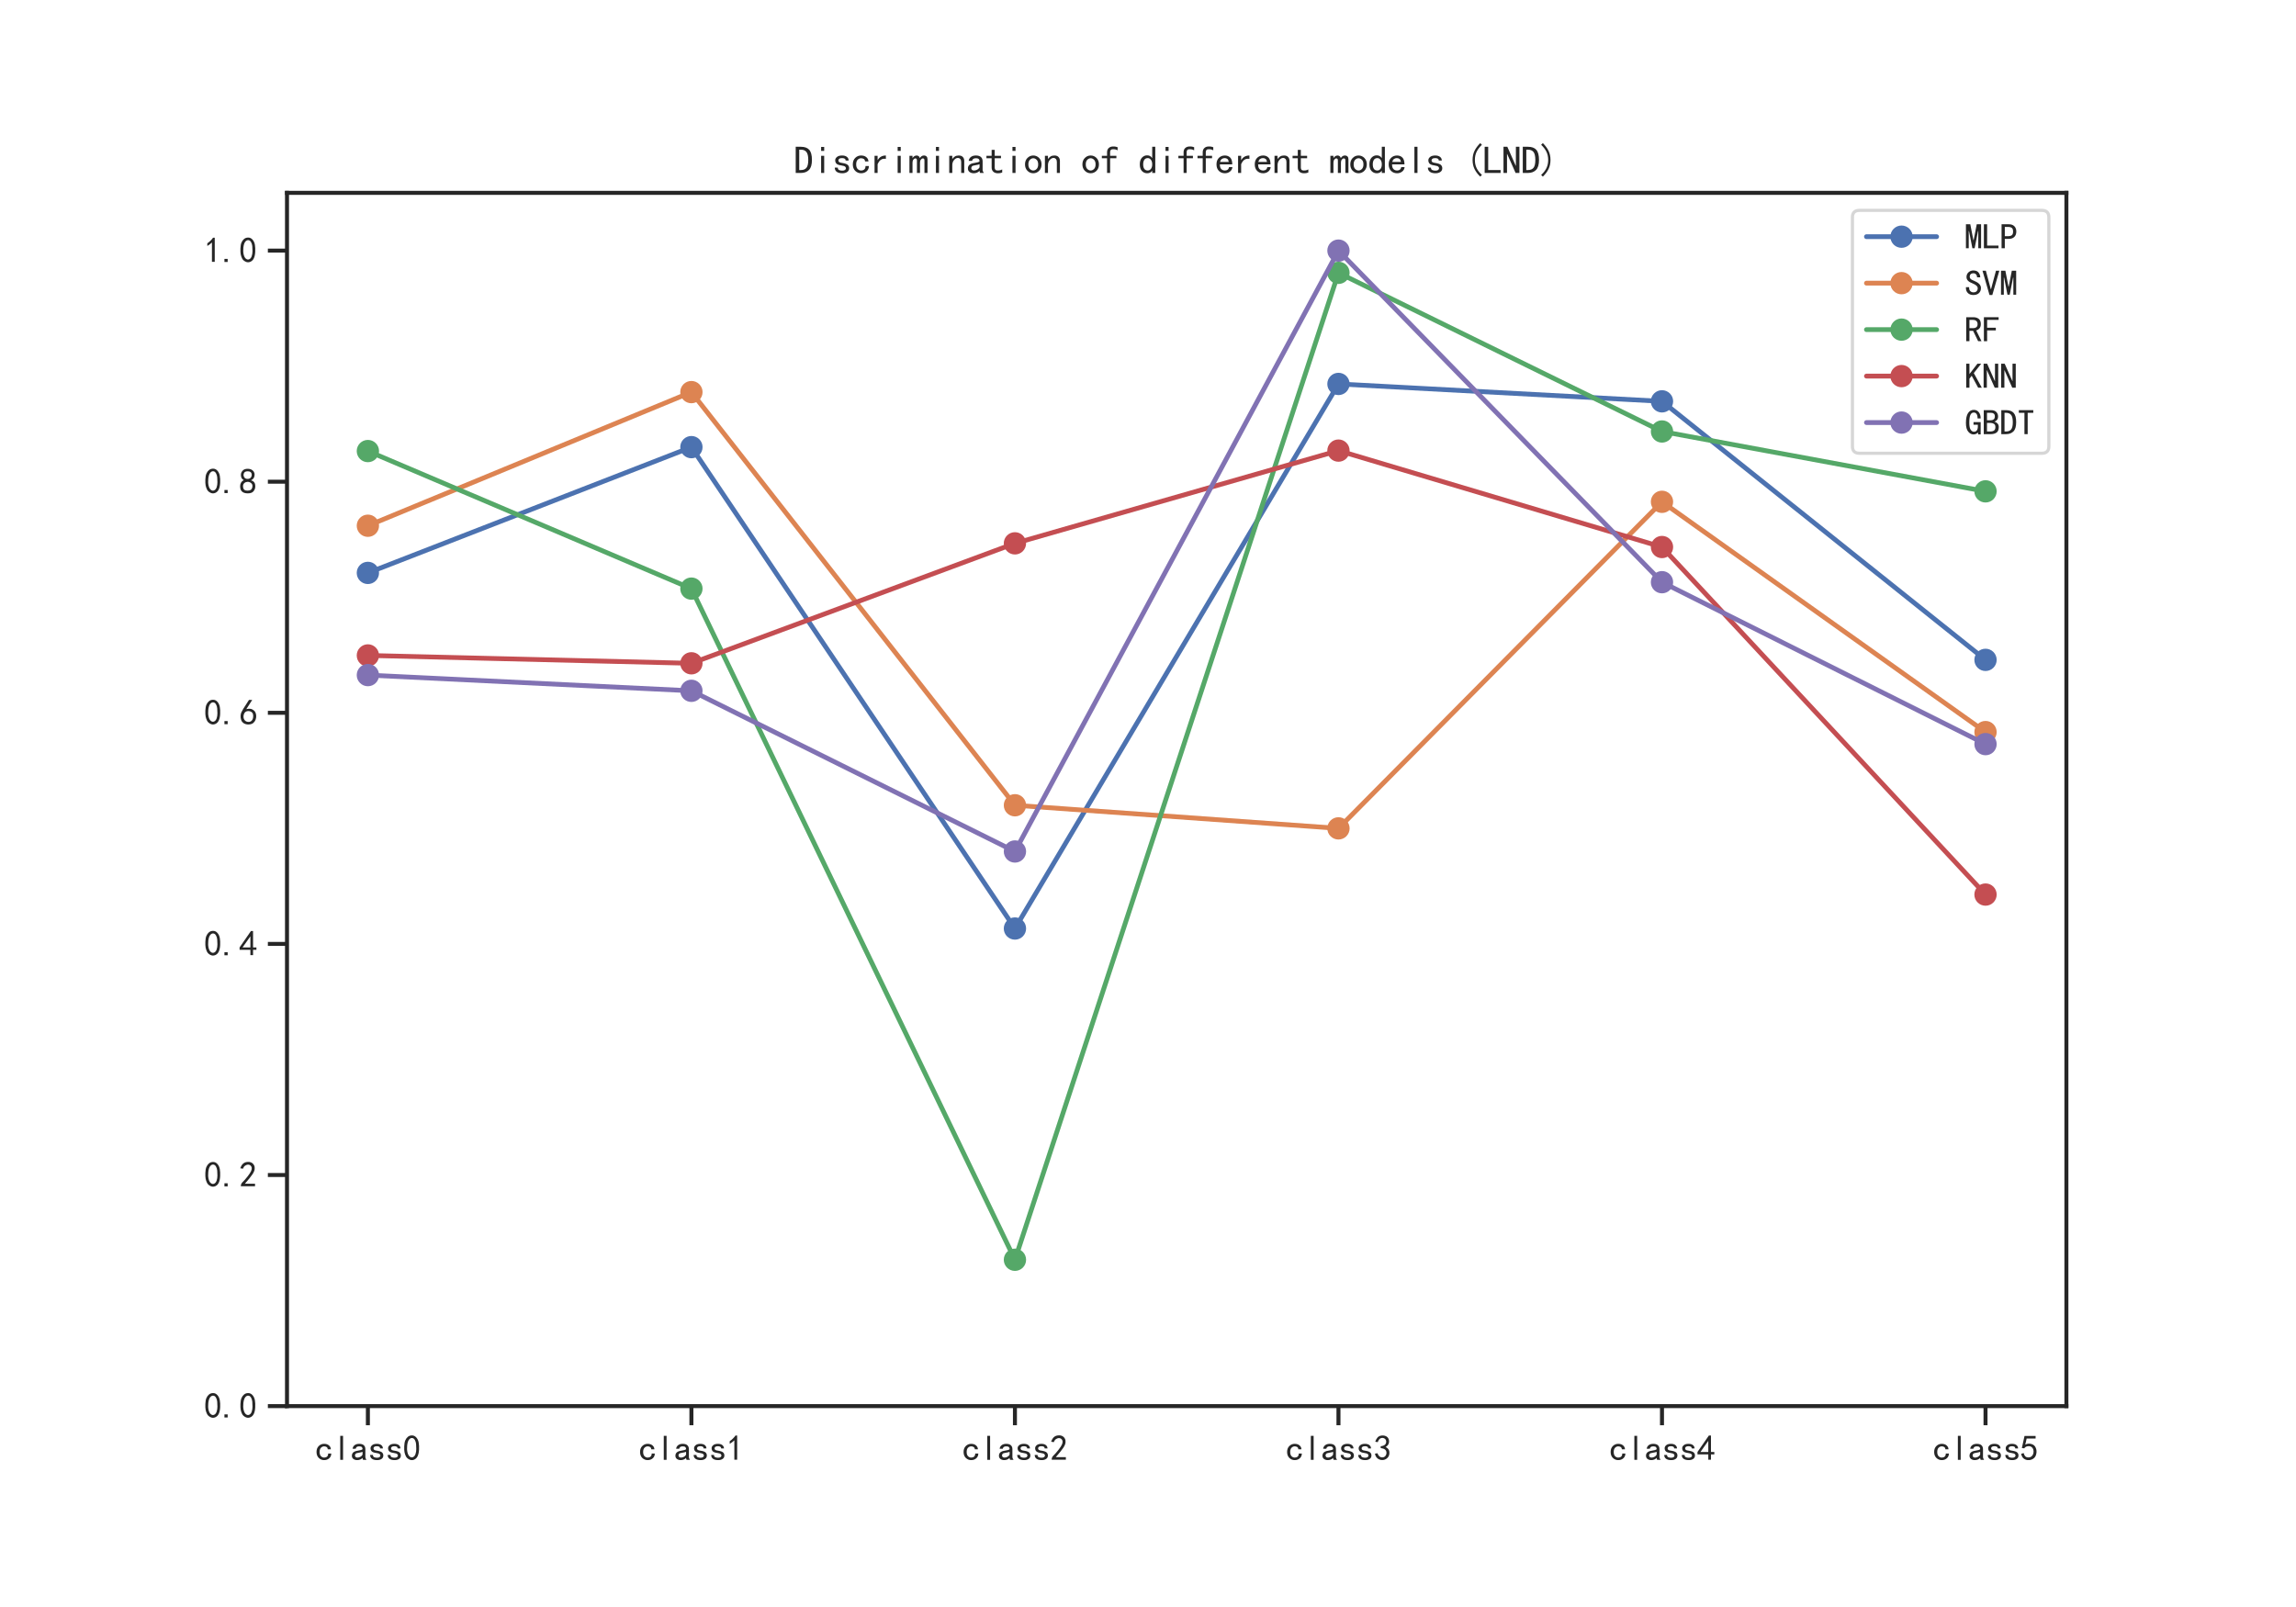 <?xml version="1.0" encoding="utf-8" standalone="no"?>
<!DOCTYPE svg PUBLIC "-//W3C//DTD SVG 1.1//EN"
  "http://www.w3.org/Graphics/SVG/1.1/DTD/svg11.dtd">
<svg xmlns:xlink="http://www.w3.org/1999/xlink" width="720pt" height="504pt" viewBox="0 0 720 504" xmlns="http://www.w3.org/2000/svg" version="1.1">
 <defs>
  <style type="text/css">*{stroke-linejoin: round; stroke-linecap: butt}</style>
 </defs>
 <g id="figure_1">
  <g id="patch_1">
   <path d="M 0 504 
L 720 504 
L 720 0 
L 0 0 
z
" style="fill: #ffffff"/>
  </g>
  <g id="axes_1">
   <g id="patch_2">
    <path d="M 90 441 
L 648 441 
L 648 60.48 
L 90 60.48 
z
" style="fill: #ffffff"/>
   </g>
   <g id="matplotlib.axis_1">
    <g id="xtick_1">
     <g id="line2d_1">
      <defs>
       <path id="m0b167adaec" d="M 0 0 
L 0 6 
" style="stroke: #262626; stroke-width: 1.25"/>
      </defs>
      <g>
       <use xlink:href="#m0b167adaec" x="115.364" y="441" style="fill: #262626; stroke: #262626; stroke-width: 1.25"/>
      </g>
     </g>
     <g id="text_1">
      <!-- class0 -->
      <g style="fill: #262626" transform="translate(98.864 458.062)scale(0.11 -0.11)">
       <defs>
        <path id="SimHei-63" d="M 2850 1250 
Q 2850 725 2487 400 
Q 2125 75 1575 75 
Q 1025 75 625 462 
Q 225 850 225 1525 
Q 225 2200 625 2587 
Q 1025 2975 1575 2975 
Q 2125 2975 2450 2687 
Q 2775 2400 2775 2000 
L 2225 2000 
Q 2200 2300 2012 2412 
Q 1825 2525 1575 2525 
Q 1275 2525 1025 2287 
Q 775 2050 775 1525 
Q 775 1000 1025 762 
Q 1275 525 1575 525 
Q 1900 525 2100 700 
Q 2300 875 2300 1250 
L 2850 1250 
z
" transform="scale(0.016)"/>
        <path id="SimHei-6c" d="M 1825 125 
L 1325 125 
L 1325 4400 
L 1825 4400 
L 1825 125 
z
" transform="scale(0.016)"/>
        <path id="SimHei-61" d="M 2875 125 
L 2275 125 
Q 2225 175 2200 262 
Q 2175 350 2175 475 
Q 2000 275 1750 175 
Q 1500 75 1225 75 
Q 825 75 550 275 
Q 275 475 275 850 
Q 275 1225 525 1450 
Q 775 1675 1300 1750 
Q 1650 1800 1912 1875 
Q 2175 1950 2175 2075 
Q 2175 2225 2062 2375 
Q 1950 2525 1575 2525 
Q 1275 2525 1137 2412 
Q 1000 2300 950 2100 
L 400 2100 
Q 450 2500 762 2737 
Q 1075 2975 1575 2975 
Q 2125 2975 2400 2725 
Q 2675 2475 2675 2025 
L 2675 650 
Q 2675 500 2725 375 
Q 2775 250 2875 125 
z
M 2175 1050 
L 2175 1550 
Q 2025 1500 1887 1462 
Q 1750 1425 1425 1375 
Q 1050 1325 937 1200 
Q 825 1075 825 900 
Q 825 750 937 637 
Q 1050 525 1275 525 
Q 1500 525 1762 650 
Q 2025 775 2175 1050 
z
" transform="scale(0.016)"/>
        <path id="SimHei-73" d="M 2750 900 
Q 2750 500 2437 287 
Q 2125 75 1650 75 
Q 1050 75 725 312 
Q 400 550 400 1000 
L 900 1000 
Q 900 700 1112 600 
Q 1325 500 1625 500 
Q 1925 500 2075 612 
Q 2225 725 2225 900 
Q 2225 1025 2100 1150 
Q 1975 1275 1475 1350 
Q 900 1425 687 1637 
Q 475 1850 475 2200 
Q 475 2500 762 2737 
Q 1050 2975 1600 2975 
Q 2100 2975 2387 2750 
Q 2675 2525 2675 2150 
L 2175 2150 
Q 2175 2375 2012 2462 
Q 1850 2550 1600 2550 
Q 1275 2550 1137 2437 
Q 1000 2325 1000 2175 
Q 1000 2000 1125 1900 
Q 1250 1800 1650 1750 
Q 2300 1650 2525 1437 
Q 2750 1225 2750 900 
z
" transform="scale(0.016)"/>
        <path id="SimHei-30" d="M 225 2537 
Q 250 3200 412 3587 
Q 575 3975 875 4225 
Q 1175 4475 1612 4475 
Q 2050 4475 2375 4112 
Q 2700 3750 2800 3200 
Q 2900 2650 2862 1937 
Q 2825 1225 2612 775 
Q 2400 325 1975 150 
Q 1550 -25 1125 187 
Q 700 400 525 750 
Q 350 1100 275 1487 
Q 200 1875 225 2537 
z
M 750 2687 
Q 675 2000 800 1462 
Q 925 925 1212 700 
Q 1500 475 1800 612 
Q 2100 750 2237 1162 
Q 2375 1575 2375 2062 
Q 2375 2550 2337 2950 
Q 2300 3350 2112 3675 
Q 1925 4000 1612 4012 
Q 1300 4025 1062 3700 
Q 825 3375 750 2687 
z
" transform="scale(0.016)"/>
       </defs>
       <use xlink:href="#SimHei-63"/>
       <use xlink:href="#SimHei-6c" x="50"/>
       <use xlink:href="#SimHei-61" x="100"/>
       <use xlink:href="#SimHei-73" x="150"/>
       <use xlink:href="#SimHei-73" x="200"/>
       <use xlink:href="#SimHei-30" x="250"/>
      </g>
     </g>
    </g>
    <g id="xtick_2">
     <g id="line2d_2">
      <g>
       <use xlink:href="#m0b167adaec" x="216.818" y="441" style="fill: #262626; stroke: #262626; stroke-width: 1.25"/>
      </g>
     </g>
     <g id="text_2">
      <!-- class1 -->
      <g style="fill: #262626" transform="translate(200.318 458.062)scale(0.11 -0.11)">
       <defs>
        <path id="SimHei-31" d="M 1400 3600 
Q 1075 3275 575 2975 
L 575 3450 
Q 1200 3875 1600 4450 
L 1900 4450 
L 1900 150 
L 1400 150 
L 1400 3600 
z
" transform="scale(0.016)"/>
       </defs>
       <use xlink:href="#SimHei-63"/>
       <use xlink:href="#SimHei-6c" x="50"/>
       <use xlink:href="#SimHei-61" x="100"/>
       <use xlink:href="#SimHei-73" x="150"/>
       <use xlink:href="#SimHei-73" x="200"/>
       <use xlink:href="#SimHei-31" x="250"/>
      </g>
     </g>
    </g>
    <g id="xtick_3">
     <g id="line2d_3">
      <g>
       <use xlink:href="#m0b167adaec" x="318.273" y="441" style="fill: #262626; stroke: #262626; stroke-width: 1.25"/>
      </g>
     </g>
     <g id="text_3">
      <!-- class2 -->
      <g style="fill: #262626" transform="translate(301.773 458.062)scale(0.11 -0.11)">
       <defs>
        <path id="SimHei-32" d="M 300 250 
Q 325 625 650 925 
Q 975 1225 1475 1862 
Q 1975 2500 2125 2850 
Q 2275 3200 2237 3450 
Q 2200 3700 2000 3862 
Q 1800 4025 1537 4000 
Q 1275 3975 1037 3800 
Q 800 3625 675 3275 
L 200 3350 
Q 400 3925 712 4187 
Q 1025 4450 1450 4475 
Q 1700 4500 1900 4462 
Q 2100 4425 2312 4287 
Q 2525 4150 2662 3875 
Q 2800 3600 2762 3212 
Q 2725 2825 2375 2287 
Q 2025 1750 1025 600 
L 2825 600 
L 2825 150 
L 300 150 
L 300 250 
z
" transform="scale(0.016)"/>
       </defs>
       <use xlink:href="#SimHei-63"/>
       <use xlink:href="#SimHei-6c" x="50"/>
       <use xlink:href="#SimHei-61" x="100"/>
       <use xlink:href="#SimHei-73" x="150"/>
       <use xlink:href="#SimHei-73" x="200"/>
       <use xlink:href="#SimHei-32" x="250"/>
      </g>
     </g>
    </g>
    <g id="xtick_4">
     <g id="line2d_4">
      <g>
       <use xlink:href="#m0b167adaec" x="419.727" y="441" style="fill: #262626; stroke: #262626; stroke-width: 1.25"/>
      </g>
     </g>
     <g id="text_4">
      <!-- class3 -->
      <g style="fill: #262626" transform="translate(403.227 458.062)scale(0.11 -0.11)">
       <defs>
        <path id="SimHei-33" d="M 250 1225 
L 700 1300 
Q 800 975 1025 762 
Q 1250 550 1587 562 
Q 1925 575 2125 837 
Q 2325 1100 2300 1437 
Q 2275 1775 2037 1962 
Q 1800 2150 1275 2225 
L 1275 2550 
Q 1800 2600 2037 2825 
Q 2275 3050 2250 3412 
Q 2225 3775 1925 3937 
Q 1625 4100 1287 3975 
Q 950 3850 750 3275 
L 300 3350 
Q 450 3800 712 4100 
Q 975 4400 1425 4450 
Q 1875 4500 2212 4337 
Q 2550 4175 2687 3837 
Q 2825 3500 2725 3100 
Q 2625 2700 2150 2400 
Q 2500 2250 2687 1950 
Q 2875 1650 2812 1162 
Q 2750 675 2375 375 
Q 2000 75 1525 87 
Q 1050 100 700 387 
Q 350 675 250 1225 
z
" transform="scale(0.016)"/>
       </defs>
       <use xlink:href="#SimHei-63"/>
       <use xlink:href="#SimHei-6c" x="50"/>
       <use xlink:href="#SimHei-61" x="100"/>
       <use xlink:href="#SimHei-73" x="150"/>
       <use xlink:href="#SimHei-73" x="200"/>
       <use xlink:href="#SimHei-33" x="250"/>
      </g>
     </g>
    </g>
    <g id="xtick_5">
     <g id="line2d_5">
      <g>
       <use xlink:href="#m0b167adaec" x="521.182" y="441" style="fill: #262626; stroke: #262626; stroke-width: 1.25"/>
      </g>
     </g>
     <g id="text_5">
      <!-- class4 -->
      <g style="fill: #262626" transform="translate(504.682 458.062)scale(0.11 -0.11)">
       <defs>
        <path id="SimHei-34" d="M 2000 1100 
L 75 1100 
L 75 1525 
L 2100 4450 
L 2475 4450 
L 2475 1525 
L 3075 1525 
L 3075 1100 
L 2475 1100 
L 2475 150 
L 2000 150 
L 2000 1100 
z
M 2000 1525 
L 2000 3500 
L 600 1525 
L 2000 1525 
z
" transform="scale(0.016)"/>
       </defs>
       <use xlink:href="#SimHei-63"/>
       <use xlink:href="#SimHei-6c" x="50"/>
       <use xlink:href="#SimHei-61" x="100"/>
       <use xlink:href="#SimHei-73" x="150"/>
       <use xlink:href="#SimHei-73" x="200"/>
       <use xlink:href="#SimHei-34" x="250"/>
      </g>
     </g>
    </g>
    <g id="xtick_6">
     <g id="line2d_6">
      <g>
       <use xlink:href="#m0b167adaec" x="622.636" y="441" style="fill: #262626; stroke: #262626; stroke-width: 1.25"/>
      </g>
     </g>
     <g id="text_6">
      <!-- class5 -->
      <g style="fill: #262626" transform="translate(606.136 458.062)scale(0.11 -0.11)">
       <defs>
        <path id="SimHei-35" d="M 550 1325 
Q 725 650 1150 575 
Q 1575 500 1837 662 
Q 2100 825 2212 1087 
Q 2325 1350 2312 1675 
Q 2300 2000 2137 2225 
Q 1975 2450 1725 2525 
Q 1475 2600 1162 2525 
Q 850 2450 650 2175 
L 225 2225 
Q 275 2375 700 4375 
L 2675 4375 
L 2675 3925 
L 1075 3925 
Q 950 3250 825 2850 
Q 1200 3025 1525 3012 
Q 1850 3000 2150 2862 
Q 2450 2725 2587 2487 
Q 2725 2250 2787 2012 
Q 2850 1775 2837 1500 
Q 2825 1225 2725 937 
Q 2625 650 2425 462 
Q 2225 275 1937 162 
Q 1650 50 1275 75 
Q 900 100 562 350 
Q 225 600 100 1200 
L 550 1325 
z
" transform="scale(0.016)"/>
       </defs>
       <use xlink:href="#SimHei-63"/>
       <use xlink:href="#SimHei-6c" x="50"/>
       <use xlink:href="#SimHei-61" x="100"/>
       <use xlink:href="#SimHei-73" x="150"/>
       <use xlink:href="#SimHei-73" x="200"/>
       <use xlink:href="#SimHei-35" x="250"/>
      </g>
     </g>
    </g>
   </g>
   <g id="matplotlib.axis_2">
    <g id="ytick_1">
     <g id="line2d_7">
      <defs>
       <path id="m887ee31737" d="M 0 0 
L -6 0 
" style="stroke: #262626; stroke-width: 1.25"/>
      </defs>
      <g>
       <use xlink:href="#m887ee31737" x="90" y="441" style="fill: #262626; stroke: #262626; stroke-width: 1.25"/>
      </g>
     </g>
     <g id="text_7">
      <!-- 0.0 -->
      <g style="fill: #262626" transform="translate(64 444.781)scale(0.11 -0.11)">
       <defs>
        <path id="SimHei-2e" d="M 1075 125 
L 500 125 
L 500 675 
L 1075 675 
L 1075 125 
z
" transform="scale(0.016)"/>
       </defs>
       <use xlink:href="#SimHei-30"/>
       <use xlink:href="#SimHei-2e" x="50"/>
       <use xlink:href="#SimHei-30" x="100"/>
      </g>
     </g>
    </g>
    <g id="ytick_2">
     <g id="line2d_8">
      <g>
       <use xlink:href="#m887ee31737" x="90" y="368.52" style="fill: #262626; stroke: #262626; stroke-width: 1.25"/>
      </g>
     </g>
     <g id="text_8">
      <!-- 0.2 -->
      <g style="fill: #262626" transform="translate(64 372.301)scale(0.11 -0.11)">
       <use xlink:href="#SimHei-30"/>
       <use xlink:href="#SimHei-2e" x="50"/>
       <use xlink:href="#SimHei-32" x="100"/>
      </g>
     </g>
    </g>
    <g id="ytick_3">
     <g id="line2d_9">
      <g>
       <use xlink:href="#m887ee31737" x="90" y="296.04" style="fill: #262626; stroke: #262626; stroke-width: 1.25"/>
      </g>
     </g>
     <g id="text_9">
      <!-- 0.4 -->
      <g style="fill: #262626" transform="translate(64 299.821)scale(0.11 -0.11)">
       <use xlink:href="#SimHei-30"/>
       <use xlink:href="#SimHei-2e" x="50"/>
       <use xlink:href="#SimHei-34" x="100"/>
      </g>
     </g>
    </g>
    <g id="ytick_4">
     <g id="line2d_10">
      <g>
       <use xlink:href="#m887ee31737" x="90" y="223.56" style="fill: #262626; stroke: #262626; stroke-width: 1.25"/>
      </g>
     </g>
     <g id="text_10">
      <!-- 0.6 -->
      <g style="fill: #262626" transform="translate(64 227.341)scale(0.11 -0.11)">
       <defs>
        <path id="SimHei-36" d="M 250 1612 
Q 275 1975 387 2225 
Q 500 2475 725 2850 
L 1750 4450 
L 2325 4450 
L 1275 2800 
Q 1950 2975 2350 2750 
Q 2750 2525 2887 2237 
Q 3025 1950 3037 1612 
Q 3050 1275 2937 950 
Q 2825 625 2537 362 
Q 2250 100 1737 75 
Q 1225 50 862 262 
Q 500 475 362 862 
Q 225 1250 250 1612 
z
M 1025 787 
Q 1250 550 1625 525 
Q 2000 500 2250 775 
Q 2500 1050 2500 1575 
Q 2500 2100 2187 2300 
Q 1875 2500 1487 2450 
Q 1100 2400 925 2075 
Q 750 1750 775 1387 
Q 800 1025 1025 787 
z
" transform="scale(0.016)"/>
       </defs>
       <use xlink:href="#SimHei-30"/>
       <use xlink:href="#SimHei-2e" x="50"/>
       <use xlink:href="#SimHei-36" x="100"/>
      </g>
     </g>
    </g>
    <g id="ytick_5">
     <g id="line2d_11">
      <g>
       <use xlink:href="#m887ee31737" x="90" y="151.08" style="fill: #262626; stroke: #262626; stroke-width: 1.25"/>
      </g>
     </g>
     <g id="text_11">
      <!-- 0.8 -->
      <g style="fill: #262626" transform="translate(64 154.861)scale(0.11 -0.11)">
       <defs>
        <path id="SimHei-38" d="M 175 1375 
Q 175 1675 325 1962 
Q 475 2250 825 2425 
Q 525 2600 425 2812 
Q 325 3025 312 3300 
Q 300 3575 387 3775 
Q 475 3975 650 4150 
Q 825 4325 1037 4387 
Q 1250 4450 1500 4450 
Q 1750 4450 1950 4400 
Q 2150 4350 2375 4187 
Q 2600 4025 2700 3725 
Q 2800 3425 2687 3025 
Q 2575 2625 2100 2400 
Q 2525 2275 2700 2012 
Q 2875 1750 2875 1375 
Q 2875 1000 2762 775 
Q 2650 550 2512 400 
Q 2375 250 2137 162 
Q 1900 75 1537 75 
Q 1175 75 912 162 
Q 650 250 475 425 
Q 300 600 237 837 
Q 175 1075 175 1375 
z
M 687 1400 
Q 675 1100 787 875 
Q 900 650 1200 587 
Q 1500 525 1825 600 
Q 2150 675 2275 950 
Q 2400 1225 2362 1500 
Q 2325 1775 2050 1962 
Q 1775 2150 1450 2125 
Q 1125 2100 912 1900 
Q 700 1700 687 1400 
z
M 775 3350 
Q 775 3100 950 2875 
Q 1125 2650 1500 2650 
Q 1875 2650 2062 2875 
Q 2250 3100 2237 3412 
Q 2225 3725 2012 3875 
Q 1800 4025 1437 4000 
Q 1075 3975 925 3787 
Q 775 3600 775 3350 
z
" transform="scale(0.016)"/>
       </defs>
       <use xlink:href="#SimHei-30"/>
       <use xlink:href="#SimHei-2e" x="50"/>
       <use xlink:href="#SimHei-38" x="100"/>
      </g>
     </g>
    </g>
    <g id="ytick_6">
     <g id="line2d_12">
      <g>
       <use xlink:href="#m887ee31737" x="90" y="78.6" style="fill: #262626; stroke: #262626; stroke-width: 1.25"/>
      </g>
     </g>
     <g id="text_12">
      <!-- 1.0 -->
      <g style="fill: #262626" transform="translate(64 82.381)scale(0.11 -0.11)">
       <use xlink:href="#SimHei-31"/>
       <use xlink:href="#SimHei-2e" x="50"/>
       <use xlink:href="#SimHei-30" x="100"/>
      </g>
     </g>
    </g>
   </g>
   <g id="line2d_13">
    <path d="M 115.364 179.678 
L 216.818 140.233 
L 318.273 291.208 
L 419.727 120.415 
L 521.182 125.87 
L 622.636 206.95 
" clip-path="url(#pf71bd89bf8)" style="fill: none; stroke: #4c72b0; stroke-width: 1.5; stroke-linecap: round"/>
    <defs>
     <path id="md1060318a8" d="M 0 3 
C 0.796 3 1.559 2.684 2.121 2.121 
C 2.684 1.559 3 0.796 3 0 
C 3 -0.796 2.684 -1.559 2.121 -2.121 
C 1.559 -2.684 0.796 -3 0 -3 
C -0.796 -3 -1.559 -2.684 -2.121 -2.121 
C -2.684 -1.559 -3 -0.796 -3 0 
C -3 0.796 -2.684 1.559 -2.121 2.121 
C -1.559 2.684 -0.796 3 0 3 
z
" style="stroke: #4c72b0"/>
    </defs>
    <g clip-path="url(#pf71bd89bf8)">
     <use xlink:href="#md1060318a8" x="115.364" y="179.678" style="fill: #4c72b0; stroke: #4c72b0"/>
     <use xlink:href="#md1060318a8" x="216.818" y="140.233" style="fill: #4c72b0; stroke: #4c72b0"/>
     <use xlink:href="#md1060318a8" x="318.273" y="291.208" style="fill: #4c72b0; stroke: #4c72b0"/>
     <use xlink:href="#md1060318a8" x="419.727" y="120.415" style="fill: #4c72b0; stroke: #4c72b0"/>
     <use xlink:href="#md1060318a8" x="521.182" y="125.87" style="fill: #4c72b0; stroke: #4c72b0"/>
     <use xlink:href="#md1060318a8" x="622.636" y="206.95" style="fill: #4c72b0; stroke: #4c72b0"/>
    </g>
   </g>
   <g id="line2d_14">
    <path d="M 115.364 164.886 
L 216.818 122.976 
L 318.273 252.552 
L 419.727 259.8 
L 521.182 157.383 
L 622.636 229.6 
" clip-path="url(#pf71bd89bf8)" style="fill: none; stroke: #dd8452; stroke-width: 1.5; stroke-linecap: round"/>
    <defs>
     <path id="mac9f49f0d2" d="M 0 3 
C 0.796 3 1.559 2.684 2.121 2.121 
C 2.684 1.559 3 0.796 3 0 
C 3 -0.796 2.684 -1.559 2.121 -2.121 
C 1.559 -2.684 0.796 -3 0 -3 
C -0.796 -3 -1.559 -2.684 -2.121 -2.121 
C -2.684 -1.559 -3 -0.796 -3 0 
C -3 0.796 -2.684 1.559 -2.121 2.121 
C -1.559 2.684 -0.796 3 0 3 
z
" style="stroke: #dd8452"/>
    </defs>
    <g clip-path="url(#pf71bd89bf8)">
     <use xlink:href="#mac9f49f0d2" x="115.364" y="164.886" style="fill: #dd8452; stroke: #dd8452"/>
     <use xlink:href="#mac9f49f0d2" x="216.818" y="122.976" style="fill: #dd8452; stroke: #dd8452"/>
     <use xlink:href="#mac9f49f0d2" x="318.273" y="252.552" style="fill: #dd8452; stroke: #dd8452"/>
     <use xlink:href="#mac9f49f0d2" x="419.727" y="259.8" style="fill: #dd8452; stroke: #dd8452"/>
     <use xlink:href="#mac9f49f0d2" x="521.182" y="157.383" style="fill: #dd8452; stroke: #dd8452"/>
     <use xlink:href="#mac9f49f0d2" x="622.636" y="229.6" style="fill: #dd8452; stroke: #dd8452"/>
    </g>
   </g>
   <g id="line2d_15">
    <path d="M 115.364 141.465 
L 216.818 184.608 
L 318.273 395.096 
L 419.727 85.569 
L 521.182 135.323 
L 622.636 154.1 
" clip-path="url(#pf71bd89bf8)" style="fill: none; stroke: #55a868; stroke-width: 1.5; stroke-linecap: round"/>
    <defs>
     <path id="m71024c86fb" d="M 0 3 
C 0.796 3 1.559 2.684 2.121 2.121 
C 2.684 1.559 3 0.796 3 0 
C 3 -0.796 2.684 -1.559 2.121 -2.121 
C 1.559 -2.684 0.796 -3 0 -3 
C -0.796 -3 -1.559 -2.684 -2.121 -2.121 
C -2.684 -1.559 -3 -0.796 -3 0 
C -3 0.796 -2.684 1.559 -2.121 2.121 
C -1.559 2.684 -0.796 3 0 3 
z
" style="stroke: #55a868"/>
    </defs>
    <g clip-path="url(#pf71bd89bf8)">
     <use xlink:href="#m71024c86fb" x="115.364" y="141.465" style="fill: #55a868; stroke: #55a868"/>
     <use xlink:href="#m71024c86fb" x="216.818" y="184.608" style="fill: #55a868; stroke: #55a868"/>
     <use xlink:href="#m71024c86fb" x="318.273" y="395.096" style="fill: #55a868; stroke: #55a868"/>
     <use xlink:href="#m71024c86fb" x="419.727" y="85.569" style="fill: #55a868; stroke: #55a868"/>
     <use xlink:href="#m71024c86fb" x="521.182" y="135.323" style="fill: #55a868; stroke: #55a868"/>
     <use xlink:href="#m71024c86fb" x="622.636" y="154.1" style="fill: #55a868; stroke: #55a868"/>
    </g>
   </g>
   <g id="line2d_16">
    <path d="M 115.364 205.563 
L 216.818 208.029 
L 318.273 170.408 
L 419.727 141.323 
L 521.182 171.563 
L 622.636 280.562 
" clip-path="url(#pf71bd89bf8)" style="fill: none; stroke: #c44e52; stroke-width: 1.5; stroke-linecap: round"/>
    <defs>
     <path id="ma1a741f77e" d="M 0 3 
C 0.796 3 1.559 2.684 2.121 2.121 
C 2.684 1.559 3 0.796 3 0 
C 3 -0.796 2.684 -1.559 2.121 -2.121 
C 1.559 -2.684 0.796 -3 0 -3 
C -0.796 -3 -1.559 -2.684 -2.121 -2.121 
C -2.684 -1.559 -3 -0.796 -3 0 
C -3 0.796 -2.684 1.559 -2.121 2.121 
C -1.559 2.684 -0.796 3 0 3 
z
" style="stroke: #c44e52"/>
    </defs>
    <g clip-path="url(#pf71bd89bf8)">
     <use xlink:href="#ma1a741f77e" x="115.364" y="205.563" style="fill: #c44e52; stroke: #c44e52"/>
     <use xlink:href="#ma1a741f77e" x="216.818" y="208.029" style="fill: #c44e52; stroke: #c44e52"/>
     <use xlink:href="#ma1a741f77e" x="318.273" y="170.408" style="fill: #c44e52; stroke: #c44e52"/>
     <use xlink:href="#ma1a741f77e" x="419.727" y="141.323" style="fill: #c44e52; stroke: #c44e52"/>
     <use xlink:href="#ma1a741f77e" x="521.182" y="171.563" style="fill: #c44e52; stroke: #c44e52"/>
     <use xlink:href="#ma1a741f77e" x="622.636" y="280.562" style="fill: #c44e52; stroke: #c44e52"/>
    </g>
   </g>
   <g id="line2d_17">
    <path d="M 115.364 211.727 
L 216.818 216.657 
L 318.273 267.048 
L 419.727 78.6 
L 521.182 182.593 
L 622.636 233.375 
" clip-path="url(#pf71bd89bf8)" style="fill: none; stroke: #8172b3; stroke-width: 1.5; stroke-linecap: round"/>
    <defs>
     <path id="m82c213083b" d="M 0 3 
C 0.796 3 1.559 2.684 2.121 2.121 
C 2.684 1.559 3 0.796 3 0 
C 3 -0.796 2.684 -1.559 2.121 -2.121 
C 1.559 -2.684 0.796 -3 0 -3 
C -0.796 -3 -1.559 -2.684 -2.121 -2.121 
C -2.684 -1.559 -3 -0.796 -3 0 
C -3 0.796 -2.684 1.559 -2.121 2.121 
C -1.559 2.684 -0.796 3 0 3 
z
" style="stroke: #8172b3"/>
    </defs>
    <g clip-path="url(#pf71bd89bf8)">
     <use xlink:href="#m82c213083b" x="115.364" y="211.727" style="fill: #8172b3; stroke: #8172b3"/>
     <use xlink:href="#m82c213083b" x="216.818" y="216.657" style="fill: #8172b3; stroke: #8172b3"/>
     <use xlink:href="#m82c213083b" x="318.273" y="267.048" style="fill: #8172b3; stroke: #8172b3"/>
     <use xlink:href="#m82c213083b" x="419.727" y="78.6" style="fill: #8172b3; stroke: #8172b3"/>
     <use xlink:href="#m82c213083b" x="521.182" y="182.593" style="fill: #8172b3; stroke: #8172b3"/>
     <use xlink:href="#m82c213083b" x="622.636" y="233.375" style="fill: #8172b3; stroke: #8172b3"/>
    </g>
   </g>
   <g id="patch_3">
    <path d="M 90 441 
L 90 60.48 
" style="fill: none; stroke: #262626; stroke-width: 1.25; stroke-linejoin: miter; stroke-linecap: square"/>
   </g>
   <g id="patch_4">
    <path d="M 648 441 
L 648 60.48 
" style="fill: none; stroke: #262626; stroke-width: 1.25; stroke-linejoin: miter; stroke-linecap: square"/>
   </g>
   <g id="patch_5">
    <path d="M 90 441 
L 648 441 
" style="fill: none; stroke: #262626; stroke-width: 1.25; stroke-linejoin: miter; stroke-linecap: square"/>
   </g>
   <g id="patch_6">
    <path d="M 90 60.48 
L 648 60.48 
" style="fill: none; stroke: #262626; stroke-width: 1.25; stroke-linejoin: miter; stroke-linecap: square"/>
   </g>
   <g id="text_13">
    <!-- Discrimination of different models (LND) -->
    <g style="fill: #262626" transform="translate(249 54.48)scale(0.12 -0.12)">
     <defs>
      <path id="SimHei-44" d="M 2925 2250 
Q 2925 1100 2437 612 
Q 1950 125 1125 125 
L 275 125 
L 275 4400 
L 1125 4400 
Q 2050 4400 2487 3900 
Q 2925 3400 2925 2250 
z
M 2325 2250 
Q 2325 3175 2025 3550 
Q 1725 3925 1125 3925 
L 850 3925 
L 850 600 
L 1125 600 
Q 1725 600 2025 962 
Q 2325 1325 2325 2250 
z
" transform="scale(0.016)"/>
      <path id="SimHei-69" d="M 1800 3725 
L 1300 3725 
L 1300 4375 
L 1800 4375 
L 1800 3725 
z
M 1800 125 
L 1300 125 
L 1300 2925 
L 1800 2925 
L 1800 125 
z
" transform="scale(0.016)"/>
      <path id="SimHei-72" d="M 2500 2425 
Q 2025 2500 1700 2287 
Q 1375 2075 1150 1550 
L 1150 125 
L 650 125 
L 650 2925 
L 1150 2925 
L 1150 2200 
Q 1375 2600 1712 2787 
Q 2050 2975 2500 2975 
L 2500 2425 
z
" transform="scale(0.016)"/>
      <path id="SimHei-6d" d="M 3050 125 
L 2550 125 
L 2550 2150 
Q 2550 2300 2500 2400 
Q 2450 2500 2300 2500 
Q 2125 2500 1975 2312 
Q 1825 2125 1825 1825 
L 1825 125 
L 1325 125 
L 1325 2150 
Q 1325 2300 1275 2400 
Q 1225 2500 1075 2500 
Q 900 2500 750 2312 
Q 600 2125 600 1825 
L 600 125 
L 100 125 
L 100 2925 
L 600 2925 
L 600 2550 
Q 725 2750 900 2862 
Q 1075 2975 1275 2975 
Q 1475 2975 1612 2862 
Q 1750 2750 1800 2550 
Q 1925 2750 2087 2862 
Q 2250 2975 2450 2975 
Q 2750 2975 2900 2812 
Q 3050 2650 3050 2350 
L 3050 125 
z
" transform="scale(0.016)"/>
      <path id="SimHei-6e" d="M 2800 125 
L 2300 125 
L 2300 1925 
Q 2300 2225 2150 2400 
Q 2000 2575 1750 2575 
Q 1425 2575 1137 2237 
Q 850 1900 850 1400 
L 850 125 
L 350 125 
L 350 2925 
L 850 2925 
L 850 2400 
Q 1050 2675 1287 2825 
Q 1525 2975 1900 2975 
Q 2350 2975 2575 2725 
Q 2800 2475 2800 2100 
L 2800 125 
z
" transform="scale(0.016)"/>
      <path id="SimHei-74" d="M 2750 200 
Q 2625 150 2462 112 
Q 2300 75 2025 75 
Q 1575 75 1300 325 
Q 1025 575 1025 1025 
L 1025 2525 
L 175 2525 
L 175 2925 
L 1025 2925 
L 1025 3900 
L 1525 3900 
L 1525 2925 
L 2550 2925 
L 2550 2525 
L 1525 2525 
L 1525 1000 
Q 1525 800 1625 662 
Q 1725 525 2000 525 
Q 2275 525 2450 575 
Q 2625 625 2750 700 
L 2750 200 
z
" transform="scale(0.016)"/>
      <path id="SimHei-6f" d="M 2925 1525 
Q 2925 875 2525 475 
Q 2125 75 1575 75 
Q 1025 75 625 475 
Q 225 875 225 1525 
Q 225 2175 625 2575 
Q 1025 2975 1575 2975 
Q 2125 2975 2525 2575 
Q 2925 2175 2925 1525 
z
M 2375 1525 
Q 2375 2025 2125 2275 
Q 1875 2525 1575 2525 
Q 1275 2525 1025 2275 
Q 775 2025 775 1525 
Q 775 1025 1025 775 
Q 1275 525 1575 525 
Q 1875 525 2125 775 
Q 2375 1025 2375 1525 
z
" transform="scale(0.016)"/>
      <path id="SimHei-20" transform="scale(0.016)"/>
      <path id="SimHei-66" d="M 2850 3825 
Q 2725 3900 2550 3950 
Q 2375 4000 2100 4000 
Q 1825 4000 1725 3862 
Q 1625 3725 1625 3525 
L 1625 2925 
L 2650 2925 
L 2650 2525 
L 1625 2525 
L 1625 125 
L 1125 125 
L 1125 2525 
L 275 2525 
L 275 2925 
L 1125 2925 
L 1125 3500 
Q 1125 3950 1400 4200 
Q 1675 4450 2125 4450 
Q 2400 4450 2562 4412 
Q 2725 4375 2850 4325 
L 2850 3825 
z
" transform="scale(0.016)"/>
      <path id="SimHei-64" d="M 2750 125 
L 2250 125 
L 2250 500 
Q 2100 275 1900 175 
Q 1700 75 1425 75 
Q 925 75 575 437 
Q 225 800 225 1525 
Q 225 2250 575 2625 
Q 925 3000 1425 3000 
Q 1700 3000 1900 2887 
Q 2100 2775 2250 2550 
L 2250 4400 
L 2750 4400 
L 2750 125 
z
M 2250 1525 
Q 2250 2000 2037 2275 
Q 1825 2550 1525 2550 
Q 1150 2550 962 2275 
Q 775 2000 775 1525 
Q 775 1050 962 787 
Q 1150 525 1525 525 
Q 1825 525 2037 787 
Q 2250 1050 2250 1525 
z
" transform="scale(0.016)"/>
      <path id="SimHei-65" d="M 2850 1075 
Q 2800 625 2450 350 
Q 2100 75 1625 75 
Q 1025 75 637 462 
Q 250 850 250 1525 
Q 250 2200 637 2587 
Q 1025 2975 1625 2975 
Q 2150 2975 2487 2637 
Q 2825 2300 2825 1525 
L 800 1525 
Q 800 975 1037 750 
Q 1275 525 1625 525 
Q 1900 525 2075 662 
Q 2250 800 2300 1075 
L 2850 1075 
z
M 2250 1925 
Q 2200 2275 2025 2412 
Q 1850 2550 1575 2550 
Q 1325 2550 1125 2412 
Q 925 2275 825 1925 
L 2250 1925 
z
" transform="scale(0.016)"/>
      <path id="SimHei-28" d="M 2975 -200 
L 2700 -475 
Q 2075 125 1762 775 
Q 1450 1425 1450 2250 
Q 1450 3075 1762 3725 
Q 2075 4375 2700 5000 
L 2975 4725 
Q 2400 4175 2112 3587 
Q 1825 3000 1825 2250 
Q 1825 1500 2112 912 
Q 2400 325 2975 -200 
z
" transform="scale(0.016)"/>
      <path id="SimHei-4c" d="M 2900 125 
L 300 125 
L 300 4400 
L 875 4400 
L 875 600 
L 2900 600 
L 2900 125 
z
" transform="scale(0.016)"/>
      <path id="SimHei-4e" d="M 2850 125 
L 2225 125 
L 850 3225 
L 825 3225 
L 825 125 
L 250 125 
L 250 4400 
L 875 4400 
L 2250 1300 
L 2275 1300 
L 2275 4400 
L 2850 4400 
L 2850 125 
z
" transform="scale(0.016)"/>
      <path id="SimHei-29" d="M 1675 2250 
Q 1675 1425 1362 775 
Q 1050 125 425 -475 
L 150 -200 
Q 725 325 1012 912 
Q 1300 1500 1300 2250 
Q 1300 3000 1012 3587 
Q 725 4175 150 4725 
L 425 5000 
Q 1050 4375 1362 3725 
Q 1675 3075 1675 2250 
z
" transform="scale(0.016)"/>
     </defs>
     <use xlink:href="#SimHei-44"/>
     <use xlink:href="#SimHei-69" x="50"/>
     <use xlink:href="#SimHei-73" x="100"/>
     <use xlink:href="#SimHei-63" x="150"/>
     <use xlink:href="#SimHei-72" x="200"/>
     <use xlink:href="#SimHei-69" x="250"/>
     <use xlink:href="#SimHei-6d" x="300"/>
     <use xlink:href="#SimHei-69" x="350"/>
     <use xlink:href="#SimHei-6e" x="400"/>
     <use xlink:href="#SimHei-61" x="450"/>
     <use xlink:href="#SimHei-74" x="500"/>
     <use xlink:href="#SimHei-69" x="550"/>
     <use xlink:href="#SimHei-6f" x="600"/>
     <use xlink:href="#SimHei-6e" x="650"/>
     <use xlink:href="#SimHei-20" x="700"/>
     <use xlink:href="#SimHei-6f" x="750"/>
     <use xlink:href="#SimHei-66" x="800"/>
     <use xlink:href="#SimHei-20" x="850"/>
     <use xlink:href="#SimHei-64" x="900"/>
     <use xlink:href="#SimHei-69" x="950"/>
     <use xlink:href="#SimHei-66" x="1000"/>
     <use xlink:href="#SimHei-66" x="1050"/>
     <use xlink:href="#SimHei-65" x="1100"/>
     <use xlink:href="#SimHei-72" x="1150"/>
     <use xlink:href="#SimHei-65" x="1200"/>
     <use xlink:href="#SimHei-6e" x="1250"/>
     <use xlink:href="#SimHei-74" x="1300"/>
     <use xlink:href="#SimHei-20" x="1350"/>
     <use xlink:href="#SimHei-6d" x="1400"/>
     <use xlink:href="#SimHei-6f" x="1450"/>
     <use xlink:href="#SimHei-64" x="1500"/>
     <use xlink:href="#SimHei-65" x="1550"/>
     <use xlink:href="#SimHei-6c" x="1600"/>
     <use xlink:href="#SimHei-73" x="1650"/>
     <use xlink:href="#SimHei-20" x="1700"/>
     <use xlink:href="#SimHei-28" x="1750"/>
     <use xlink:href="#SimHei-4c" x="1800"/>
     <use xlink:href="#SimHei-4e" x="1850"/>
     <use xlink:href="#SimHei-44" x="1900"/>
     <use xlink:href="#SimHei-29" x="1950"/>
    </g>
   </g>
   <g id="legend_1">
    <g id="patch_7">
     <path d="M 583.1 142.155 
L 640.3 142.155 
Q 642.5 142.155 642.5 139.955 
L 642.5 68.18 
Q 642.5 65.98 640.3 65.98 
L 583.1 65.98 
Q 580.9 65.98 580.9 68.18 
L 580.9 139.955 
Q 580.9 142.155 583.1 142.155 
z
" style="fill: #ffffff; opacity: 0.8; stroke: #cccccc; stroke-linejoin: miter"/>
    </g>
    <g id="line2d_18">
     <path d="M 585.3 74.23 
L 596.3 74.23 
L 607.3 74.23 
" style="fill: none; stroke: #4c72b0; stroke-width: 1.5; stroke-linecap: round"/>
     <g>
      <use xlink:href="#md1060318a8" x="596.3" y="74.23" style="fill: #4c72b0; stroke: #4c72b0"/>
     </g>
    </g>
    <g id="text_14">
     <!-- MLP -->
     <g style="fill: #262626" transform="translate(616.1 78.08)scale(0.11 -0.11)">
      <defs>
       <path id="SimHei-4d" d="M 2925 125 
L 2425 125 
L 2425 3175 
L 2375 3175 
L 1775 125 
L 1375 125 
L 775 3175 
L 725 3175 
L 725 125 
L 225 125 
L 225 4400 
L 1000 4400 
L 1550 1575 
L 1600 1575 
L 2150 4400 
L 2925 4400 
L 2925 125 
z
" transform="scale(0.016)"/>
       <path id="SimHei-50" d="M 2950 3100 
Q 2950 2500 2600 2150 
Q 2250 1800 1625 1800 
L 900 1800 
L 900 125 
L 325 125 
L 325 4400 
L 1625 4400 
Q 2250 4400 2600 4050 
Q 2950 3700 2950 3100 
z
M 2375 3100 
Q 2375 3575 2150 3750 
Q 1925 3925 1475 3925 
L 900 3925 
L 900 2275 
L 1475 2275 
Q 1925 2275 2150 2450 
Q 2375 2625 2375 3100 
z
" transform="scale(0.016)"/>
      </defs>
      <use xlink:href="#SimHei-4d"/>
      <use xlink:href="#SimHei-4c" x="50"/>
      <use xlink:href="#SimHei-50" x="100"/>
     </g>
    </g>
    <g id="line2d_19">
     <path d="M 585.3 88.805 
L 596.3 88.805 
L 607.3 88.805 
" style="fill: none; stroke: #dd8452; stroke-width: 1.5; stroke-linecap: round"/>
     <g>
      <use xlink:href="#mac9f49f0d2" x="596.3" y="88.805" style="fill: #dd8452; stroke: #dd8452"/>
     </g>
    </g>
    <g id="text_15">
     <!-- SVM -->
     <g style="fill: #262626" transform="translate(616.1 92.655)scale(0.11 -0.11)">
      <defs>
       <path id="SimHei-53" d="M 2900 1325 
Q 2900 750 2537 412 
Q 2175 75 1550 75 
Q 925 75 575 425 
Q 225 775 225 1300 
L 225 1475 
L 800 1475 
L 800 1325 
Q 800 950 1025 750 
Q 1250 550 1550 550 
Q 1950 550 2137 762 
Q 2325 975 2325 1275 
Q 2325 1525 2100 1737 
Q 1875 1950 1450 2125 
Q 850 2350 587 2625 
Q 325 2900 325 3275 
Q 325 3800 687 4125 
Q 1050 4450 1550 4450 
Q 2200 4450 2487 4062 
Q 2775 3675 2775 3225 
L 2200 3225 
Q 2225 3500 2050 3725 
Q 1875 3950 1550 3950 
Q 1250 3950 1075 3787 
Q 900 3625 900 3350 
Q 900 3125 1037 2962 
Q 1175 2800 1750 2575 
Q 2300 2350 2600 2037 
Q 2900 1725 2900 1325 
z
" transform="scale(0.016)"/>
       <path id="SimHei-56" d="M 3050 4400 
L 1800 75 
L 1300 75 
L 50 4400 
L 650 4400 
L 1525 1125 
L 1575 1125 
L 2450 4400 
L 3050 4400 
z
" transform="scale(0.016)"/>
      </defs>
      <use xlink:href="#SimHei-53"/>
      <use xlink:href="#SimHei-56" x="50"/>
      <use xlink:href="#SimHei-4d" x="100"/>
     </g>
    </g>
    <g id="line2d_20">
     <path d="M 585.3 103.38 
L 596.3 103.38 
L 607.3 103.38 
" style="fill: none; stroke: #55a868; stroke-width: 1.5; stroke-linecap: round"/>
     <g>
      <use xlink:href="#m71024c86fb" x="596.3" y="103.38" style="fill: #55a868; stroke: #55a868"/>
     </g>
    </g>
    <g id="text_16">
     <!-- RF -->
     <g style="fill: #262626" transform="translate(616.1 107.23)scale(0.11 -0.11)">
      <defs>
       <path id="SimHei-52" d="M 3000 125 
L 2400 125 
L 1500 1975 
L 850 1975 
L 850 125 
L 275 125 
L 275 4400 
L 1525 4400 
Q 2125 4400 2500 4112 
Q 2875 3825 2875 3175 
Q 2875 2675 2625 2400 
Q 2375 2125 2050 2050 
L 3000 125 
z
M 2300 3175 
Q 2300 3525 2087 3725 
Q 1875 3925 1400 3925 
L 850 3925 
L 850 2450 
L 1550 2450 
Q 1850 2450 2075 2612 
Q 2300 2775 2300 3175 
z
" transform="scale(0.016)"/>
       <path id="SimHei-46" d="M 2925 3925 
L 875 3925 
L 875 2525 
L 2425 2525 
L 2425 2050 
L 875 2050 
L 875 125 
L 300 125 
L 300 4400 
L 2925 4400 
L 2925 3925 
z
" transform="scale(0.016)"/>
      </defs>
      <use xlink:href="#SimHei-52"/>
      <use xlink:href="#SimHei-46" x="50"/>
     </g>
    </g>
    <g id="line2d_21">
     <path d="M 585.3 117.955 
L 596.3 117.955 
L 607.3 117.955 
" style="fill: none; stroke: #c44e52; stroke-width: 1.5; stroke-linecap: round"/>
     <g>
      <use xlink:href="#ma1a741f77e" x="596.3" y="117.955" style="fill: #c44e52; stroke: #c44e52"/>
     </g>
    </g>
    <g id="text_17">
     <!-- KNN -->
     <g style="fill: #262626" transform="translate(616.1 121.805)scale(0.11 -0.11)">
      <defs>
       <path id="SimHei-4b" d="M 3050 125 
L 2400 125 
L 1250 2250 
L 850 1725 
L 850 125 
L 275 125 
L 275 4400 
L 850 4400 
L 850 2550 
L 2275 4400 
L 2950 4400 
L 1625 2725 
L 3050 125 
z
" transform="scale(0.016)"/>
      </defs>
      <use xlink:href="#SimHei-4b"/>
      <use xlink:href="#SimHei-4e" x="50"/>
      <use xlink:href="#SimHei-4e" x="100"/>
     </g>
    </g>
    <g id="line2d_22">
     <path d="M 585.3 132.53 
L 596.3 132.53 
L 607.3 132.53 
" style="fill: none; stroke: #8172b3; stroke-width: 1.5; stroke-linecap: round"/>
     <g>
      <use xlink:href="#m82c213083b" x="596.3" y="132.53" style="fill: #8172b3; stroke: #8172b3"/>
     </g>
    </g>
    <g id="text_18">
     <!-- GBDT -->
     <g style="fill: #262626" transform="translate(616.1 136.38)scale(0.11 -0.11)">
      <defs>
       <path id="SimHei-47" d="M 2850 75 
L 2425 75 
L 2350 425 
Q 2250 275 2037 175 
Q 1825 75 1575 75 
Q 1050 75 637 562 
Q 225 1050 225 2125 
Q 225 3300 600 3875 
Q 975 4450 1625 4450 
Q 2200 4450 2525 4025 
Q 2850 3600 2850 2925 
L 2300 2925 
Q 2300 3450 2125 3712 
Q 1950 3975 1625 3975 
Q 1225 3975 1025 3562 
Q 825 3150 825 2175 
Q 825 1250 1075 900 
Q 1325 550 1650 550 
Q 1975 550 2162 787 
Q 2350 1025 2350 1525 
L 2350 1800 
L 1575 1800 
L 1575 2275 
L 2850 2275 
L 2850 75 
z
" transform="scale(0.016)"/>
       <path id="SimHei-42" d="M 2950 1400 
Q 2950 675 2550 400 
Q 2150 125 1525 125 
L 275 125 
L 275 4400 
L 1575 4400 
Q 2200 4400 2512 4075 
Q 2825 3750 2825 3300 
Q 2825 2850 2612 2637 
Q 2400 2425 2175 2350 
Q 2475 2275 2712 2037 
Q 2950 1800 2950 1400 
z
M 2250 3300 
Q 2250 3625 2062 3775 
Q 1875 3925 1600 3925 
L 850 3925 
L 850 2600 
L 1575 2600 
Q 1850 2600 2050 2762 
Q 2250 2925 2250 3300 
z
M 2350 1400 
Q 2350 1800 2087 1962 
Q 1825 2125 1500 2125 
L 850 2125 
L 850 600 
L 1425 600 
Q 1875 600 2112 775 
Q 2350 950 2350 1400 
z
" transform="scale(0.016)"/>
       <path id="SimHei-54" d="M 2850 3925 
L 1850 3925 
L 1850 125 
L 1275 125 
L 1275 3925 
L 275 3925 
L 275 4400 
L 2850 4400 
L 2850 3925 
z
" transform="scale(0.016)"/>
      </defs>
      <use xlink:href="#SimHei-47"/>
      <use xlink:href="#SimHei-42" x="50"/>
      <use xlink:href="#SimHei-44" x="100"/>
      <use xlink:href="#SimHei-54" x="150"/>
     </g>
    </g>
   </g>
  </g>
 </g>
 <defs>
  <clipPath id="pf71bd89bf8">
   <rect x="90" y="60.48" width="558" height="380.52"/>
  </clipPath>
 </defs>
</svg>
